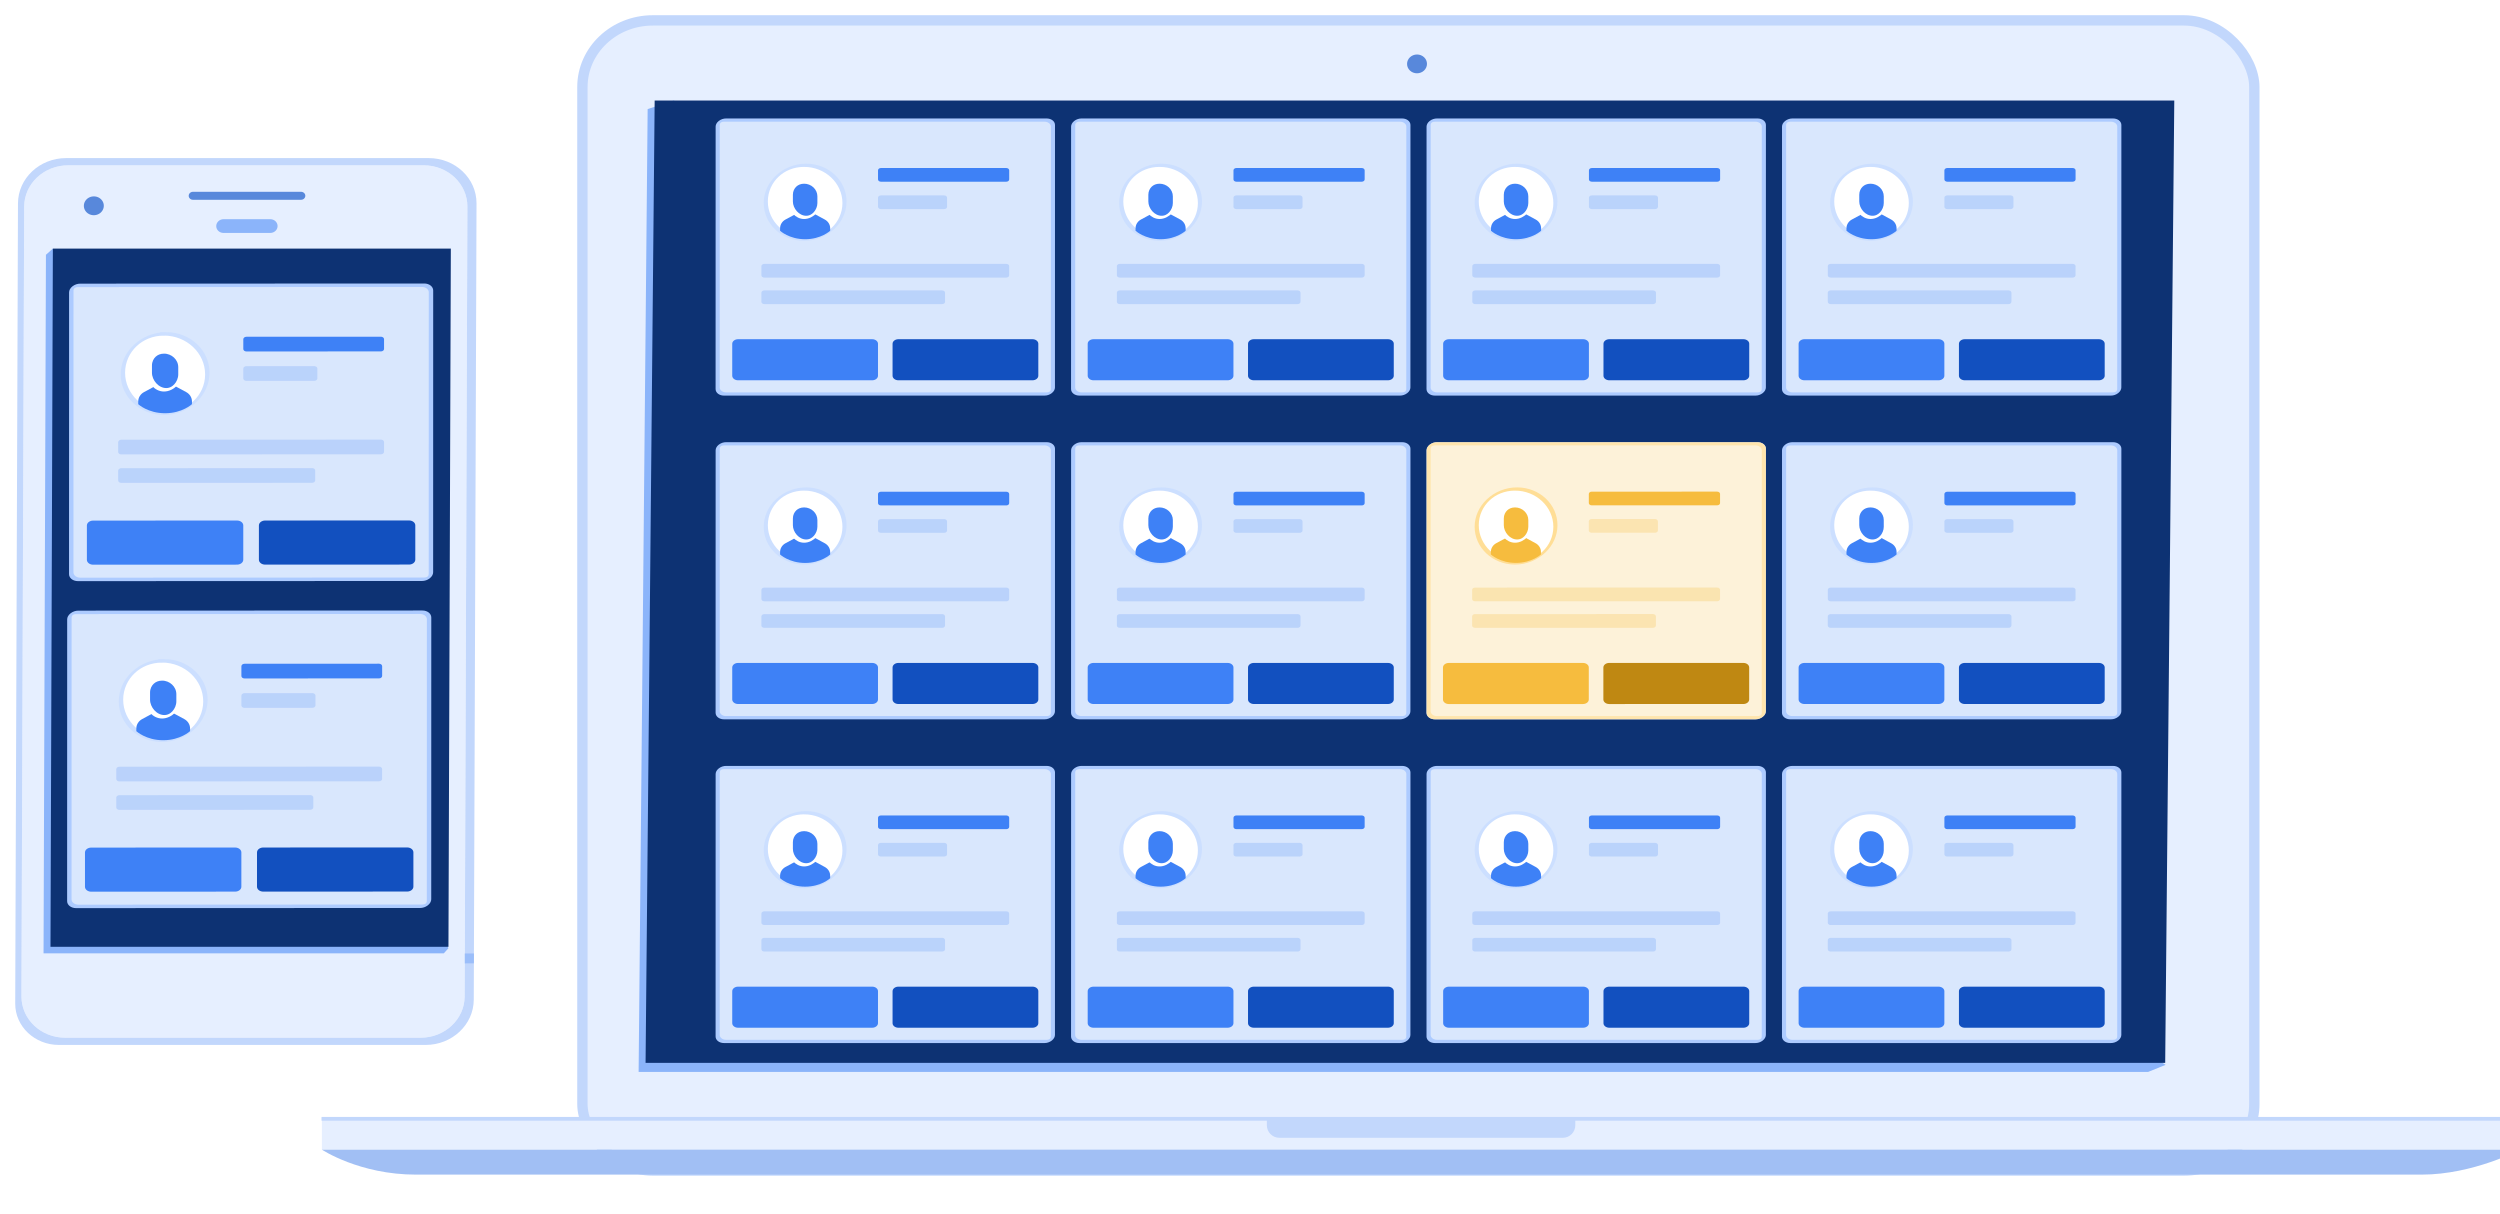 <svg xmlns="http://www.w3.org/2000/svg" xmlns:xlink="http://www.w3.org/1999/xlink" width="1413.14" height="686.336"><defs><linearGradient id="a" gradientTransform="scale(2632.862 -2632.862) rotate(56.23 3.376 3.902)" gradientUnits="userSpaceOnUse" x2="1"><stop offset="0" stop-color="#2e2d2d"/><stop offset=".009" stop-color="#2e2d2d"/><stop offset=".138" stop-color="#cdccc9"/><stop offset=".255" stop-color="#e8e8e7"/><stop offset=".457" stop-color="#7a7b7d"/><stop offset=".552" stop-color="#23272e"/><stop offset=".681" stop-color="#7a7b7d"/><stop offset=".801" stop-color="#21242a"/><stop offset=".874" stop-color="#5e5f62"/><stop offset="1" stop-color="#b1b1b0"/></linearGradient><clipPath id="f"><path d="M7028.62 671.543H798.988c-175.074 0-291.793 77.574-291.793 77.574H7334.99s-145.88-77.574-306.37-77.574"/></clipPath><clipPath id="g"><path d="M3442.09 847.039v-22.211c0-21.476 17.42-38.91 38.9-38.91h880.22c21.49 0 38.91 17.434 38.91 38.91v22.211z"/></clipPath><clipPath id="e"><path d="M507.195 749.117h6827.8v97.922h-6827.8z"/></clipPath><filter id="b" color-interpolation-filters="sRGB"><feFlood flood-opacity=".498" flood-color="#000" result="flood"/><feComposite in="flood" in2="SourceGraphic" operator="in" result="composite1"/><feGaussianBlur in="composite1" stdDeviation="8.7" result="blur"/><feOffset dx="8.6" dy="8.6" result="offset"/><feComposite in="SourceGraphic" in2="offset" result="composite2"/></filter><filter id="h" color-interpolation-filters="sRGB"><feFlood flood-opacity=".498" flood-color="#000" result="flood"/><feComposite in="flood" in2="SourceGraphic" operator="in" result="composite1"/><feGaussianBlur in="composite1" stdDeviation="8.7" result="blur"/><feOffset dx="8.6" dy="8.6" result="offset"/><feComposite in="SourceGraphic" in2="offset" result="composite2"/></filter></defs><g transform="translate(910.735 -738.129)" filter="url(#b)"><g transform="translate(18.78)"><rect width="945.067" height="650.137" x="-608.908" y="741.054" ry="37.674" rx="39.805" display="block" fill="#e6efff" stroke="#c2d7fc" stroke-width="5.851"/><path d="M-572.027 791.186l14.78-4.832 843.258 545.094-9.88 3.985-853.26.001 5.102-544.248z" fill="#8bb4fa" display="block" stroke-width=".439"/><path d="M-568.064 786.354h858.978l-5.139 543.962h-858.977l5.138-543.962z" fill="#0d3273" display="block" stroke-width=".436"/><path d="M-137.121 760.33c3.116 0 5.628 2.384 5.618 5.316-.01 2.935-2.537 5.318-5.654 5.318-3.111 0-5.621-2.382-5.61-5.316.01-2.934 2.535-5.318 5.646-5.317" fill="#5888db" display="block"/></g><g id="c"><g display="block"><path d="M-50.557-23.848l-155.583-89.803c-1.953-1.127-3.535-3.868-3.535-6.123l.021-187.806c0-2.255 1.583-3.169 3.536-2.042l155.583 89.803c1.953 1.127 3.536 3.869 3.536 6.124L-47.02-25.89c0 2.255-1.584 3.169-3.537 2.042z" fill="#d9e7fd" transform="matrix(1.165 -.456 0 .79 -269.405 948.018)"/><path stroke-miterlimit="10" d="M-50.557-23.848l-155.583-89.803c-1.953-1.127-3.535-3.868-3.535-6.123l.021-187.806c0-2.255 1.583-3.169 3.536-2.042l155.583 89.803c1.953 1.127 3.536 3.869 3.536 6.124L-47.02-25.89c0 2.255-1.584 3.169-3.537 2.042z" fill-opacity="0" stroke="#adcbff" stroke-width="2" transform="matrix(1.165 -.456 0 .79 -269.405 948.018)"/></g><path d="M-167.225-254.836c10.545 6.087 19.093 22.866 19.091 37.477-.002 14.611-8.552 21.522-19.097 15.435-10.545-6.087-19.094-22.866-19.092-37.477.002-14.611 8.553-21.522 19.098-15.435z" fill="#fff" transform="matrix(1.165 -.456 0 .79 -269.405 948.018)"/><path stroke-miterlimit="10" d="M-167.225-254.836c10.545 6.087 19.093 22.866 19.091 37.477-.002 14.611-8.552 21.522-19.097 15.435-10.545-6.087-19.094-22.866-19.092-37.477.002-14.611 8.553-21.522 19.098-15.435z" fill-opacity="0" stroke="#ccdfff" stroke-width="2" transform="matrix(1.165 -.456 0 .79 -269.405 948.018)"/><path d="M-179.382-214.985l.001-1.79c0-2.589 1.002-4.402 2.625-4.751l5.183-1.127 8.688 5.016 5.182 7.11c1.622 2.221 2.623 5.19 2.623 7.779v1.79s-4.38 3.519-12.151-.966-12.151-13.061-12.151-13.061z" fill="#3e81f6" transform="matrix(1.165 -.456 0 .79 -269.405 948.018)"/><path d="M-167.23-217.557c-3.834-2.213-6.943-9.518-6.942-14.831l.001-4.81c.001-5.313 3.11-7.825 6.944-5.612s6.943 8.315 6.942 13.628v4.81c-.001 5.313-3.111 9.028-6.945 6.815z" fill="#3e81f6" transform="matrix(1.165 -.456 0 .79 -269.405 948.018)"/><path stroke-miterlimit="10" d="M-167.23-217.557c-3.834-2.213-6.943-9.518-6.942-14.831l.001-4.81c.001-5.313 3.11-7.825 6.944-5.612s6.943 8.315 6.942 13.628v4.81c-.001 5.313-3.111 9.028-6.945 6.815z" fill-opacity="0" stroke="#fff" stroke-width="2" transform="matrix(1.165 -.456 0 .79 -269.405 948.018)"/><path d="M-69.634-186.747l-60.819-35.105c-.781-.451-1.414-1.547-1.414-2.449l.001-6.532c0-.902.633-1.268 1.414-.817l60.819 35.105c.781.451 1.414 1.547 1.414 2.449v6.532c0 .902-.634 1.268-1.415.817z" fill="#3e81f6" transform="matrix(1.165 -.456 0 .79 -269.405 948.018)"/><path d="M-69.642-118.157l-117.394-67.76c-.781-.451-1.414-1.548-1.414-2.45l.001-6.532c0-.902.633-1.268 1.414-.817l117.395 67.76c.781.451 1.414 1.548 1.414 2.45l-.001 6.532c0 .902-.634 1.268-1.415.817z" fill="#3e81f6" transform="matrix(1.165 -.456 0 .79 -269.405 948.018)" opacity=".2"/><g opacity=".2"><path d="M-100.76-117.141l-86.278-49.799c-.781-.451-1.414-1.548-1.414-2.45v-6.532c0-.902.634-1.268 1.415-.817l86.278 49.8c.781.451 1.414 1.547 1.414 2.449l-.001 6.533c0 .902-.633 1.267-1.414.816z" fill="#3e81f6" transform="matrix(1.165 -.456 0 .79 -269.405 948.018)"/></g><g opacity=".2"><path d="M-99.785-184.552l-30.67-17.702c-.781-.451-1.414-1.548-1.414-2.45l.001-6.532c0-.902.633-1.268 1.414-.817l30.67 17.703c.781.451 1.414 1.547 1.414 2.449v6.533c0 .902-.634 1.267-1.415.816z" fill="#3e81f6" transform="matrix(1.165 -.456 0 .79 -269.405 948.018)"/></g><g><path d="M-56.917-66.716l-65.062-37.554c-1.562-.902-2.829-.171-2.829 1.633l-.003 22.864c0 1.804 1.267 3.997 2.829 4.899L-56.92-37.32c1.562.902 2.829.17 2.829-1.634l.002-22.863c0-1.804-1.266-3.997-2.828-4.899z" fill="#1250bf" transform="matrix(1.165 -.456 0 .79 -269.405 948.018)"/></g><g><path d="M-134.708-111.617l-65.062-37.554c-1.562-.902-2.83-.171-2.83 1.633l-.002 22.864c0 1.804 1.266 3.996 2.828 4.898l65.062 37.554c1.562.902 2.829.171 2.829-1.633l.003-22.863c0-1.804-1.266-3.997-2.828-4.899z" fill="#3e81f6" transform="matrix(1.165 -.456 0 .79 -269.405 948.018)"/></g><g><g display="block"><path d="M-50.557-23.848l-155.583-89.803c-1.953-1.127-3.535-3.868-3.535-6.123l.021-187.806c0-2.255 1.583-3.169 3.536-2.042l155.583 89.803c1.953 1.127 3.536 3.869 3.536 6.124L-47.02-25.89c0 2.255-1.584 3.169-3.537 2.042z" fill="#d9e7fd" transform="matrix(1.165 -.456 0 .79 -68.48 948.018)"/><path stroke-miterlimit="10" d="M-50.557-23.848l-155.583-89.803c-1.953-1.127-3.535-3.868-3.535-6.123l.021-187.806c0-2.255 1.583-3.169 3.536-2.042l155.583 89.803c1.953 1.127 3.536 3.869 3.536 6.124L-47.02-25.89c0 2.255-1.584 3.169-3.537 2.042z" fill-opacity="0" stroke="#adcbff" stroke-width="2" transform="matrix(1.165 -.456 0 .79 -68.48 948.018)"/></g><path d="M-167.225-254.836c10.545 6.087 19.093 22.866 19.091 37.477-.002 14.611-8.552 21.522-19.097 15.435-10.545-6.087-19.094-22.866-19.092-37.477.002-14.611 8.553-21.522 19.098-15.435z" fill="#fff" transform="matrix(1.165 -.456 0 .79 -68.48 948.018)"/><path stroke-miterlimit="10" d="M-167.225-254.836c10.545 6.087 19.093 22.866 19.091 37.477-.002 14.611-8.552 21.522-19.097 15.435-10.545-6.087-19.094-22.866-19.092-37.477.002-14.611 8.553-21.522 19.098-15.435z" fill-opacity="0" stroke="#ccdfff" stroke-width="2" transform="matrix(1.165 -.456 0 .79 -68.48 948.018)"/><path d="M-179.382-214.985l.001-1.79c0-2.589 1.002-4.402 2.625-4.751l5.183-1.127 8.688 5.016 5.182 7.11c1.622 2.221 2.623 5.19 2.623 7.779v1.79s-4.38 3.519-12.151-.966-12.151-13.061-12.151-13.061z" fill="#3e81f6" transform="matrix(1.165 -.456 0 .79 -68.48 948.018)"/><path d="M-167.23-217.557c-3.834-2.213-6.943-9.518-6.942-14.831l.001-4.81c.001-5.313 3.11-7.825 6.944-5.612s6.943 8.315 6.942 13.628v4.81c-.001 5.313-3.111 9.028-6.945 6.815z" fill="#3e81f6" transform="matrix(1.165 -.456 0 .79 -68.48 948.018)"/><path stroke-miterlimit="10" d="M-167.23-217.557c-3.834-2.213-6.943-9.518-6.942-14.831l.001-4.81c.001-5.313 3.11-7.825 6.944-5.612s6.943 8.315 6.942 13.628v4.81c-.001 5.313-3.111 9.028-6.945 6.815z" fill-opacity="0" stroke="#fff" stroke-width="2" transform="matrix(1.165 -.456 0 .79 -68.48 948.018)"/><path d="M-69.634-186.747l-60.819-35.105c-.781-.451-1.414-1.547-1.414-2.449l.001-6.532c0-.902.633-1.268 1.414-.817l60.819 35.105c.781.451 1.414 1.547 1.414 2.449v6.532c0 .902-.634 1.268-1.415.817z" fill="#3e81f6" transform="matrix(1.165 -.456 0 .79 -68.48 948.018)"/><path d="M-69.642-118.157l-117.394-67.76c-.781-.451-1.414-1.548-1.414-2.45l.001-6.532c0-.902.633-1.268 1.414-.817l117.395 67.76c.781.451 1.414 1.548 1.414 2.45l-.001 6.532c0 .902-.634 1.268-1.415.817z" fill="#3e81f6" transform="matrix(1.165 -.456 0 .79 -68.48 948.018)" opacity=".2"/><g opacity=".2"><path d="M-100.76-117.141l-86.278-49.799c-.781-.451-1.414-1.548-1.414-2.45v-6.532c0-.902.634-1.268 1.415-.817l86.278 49.8c.781.451 1.414 1.547 1.414 2.449l-.001 6.533c0 .902-.633 1.267-1.414.816z" fill="#3e81f6" transform="matrix(1.165 -.456 0 .79 -68.48 948.018)"/></g><g opacity=".2"><path d="M-99.785-184.552l-30.67-17.702c-.781-.451-1.414-1.548-1.414-2.45l.001-6.532c0-.902.633-1.268 1.414-.817l30.67 17.703c.781.451 1.414 1.547 1.414 2.449v6.533c0 .902-.634 1.267-1.415.816z" fill="#3e81f6" transform="matrix(1.165 -.456 0 .79 -68.48 948.018)"/></g><g><path d="M-56.917-66.716l-65.062-37.554c-1.562-.902-2.829-.171-2.829 1.633l-.003 22.864c0 1.804 1.267 3.997 2.829 4.899L-56.92-37.32c1.562.902 2.829.17 2.829-1.634l.002-22.863c0-1.804-1.266-3.997-2.828-4.899z" fill="#1250bf" transform="matrix(1.165 -.456 0 .79 -68.48 948.018)"/></g><g><path d="M-134.708-111.617l-65.062-37.554c-1.562-.902-2.83-.171-2.83 1.633l-.002 22.864c0 1.804 1.266 3.996 2.828 4.898l65.062 37.554c1.562.902 2.829.171 2.829-1.633l.003-22.863c0-1.804-1.266-3.997-2.828-4.899z" fill="#3e81f6" transform="matrix(1.165 -.456 0 .79 -68.48 948.018)"/></g></g><g><g display="block"><path d="M-50.557-23.848l-155.583-89.803c-1.953-1.127-3.535-3.868-3.535-6.123l.021-187.806c0-2.255 1.583-3.169 3.536-2.042l155.583 89.803c1.953 1.127 3.536 3.869 3.536 6.124L-47.02-25.89c0 2.255-1.584 3.169-3.537 2.042z" fill="#d9e7fd" transform="matrix(1.165 -.456 0 .79 132.446 948.018)"/><path stroke-miterlimit="10" d="M-50.557-23.848l-155.583-89.803c-1.953-1.127-3.535-3.868-3.535-6.123l.021-187.806c0-2.255 1.583-3.169 3.536-2.042l155.583 89.803c1.953 1.127 3.536 3.869 3.536 6.124L-47.02-25.89c0 2.255-1.584 3.169-3.537 2.042z" fill-opacity="0" stroke="#adcbff" stroke-width="2" transform="matrix(1.165 -.456 0 .79 132.446 948.018)"/></g><path d="M-167.225-254.836c10.545 6.087 19.093 22.866 19.091 37.477-.002 14.611-8.552 21.522-19.097 15.435-10.545-6.087-19.094-22.866-19.092-37.477.002-14.611 8.553-21.522 19.098-15.435z" fill="#fff" transform="matrix(1.165 -.456 0 .79 132.446 948.018)"/><path stroke-miterlimit="10" d="M-167.225-254.836c10.545 6.087 19.093 22.866 19.091 37.477-.002 14.611-8.552 21.522-19.097 15.435-10.545-6.087-19.094-22.866-19.092-37.477.002-14.611 8.553-21.522 19.098-15.435z" fill-opacity="0" stroke="#ccdfff" stroke-width="2" transform="matrix(1.165 -.456 0 .79 132.446 948.018)"/><path d="M-179.382-214.985l.001-1.79c0-2.589 1.002-4.402 2.625-4.751l5.183-1.127 8.688 5.016 5.182 7.11c1.622 2.221 2.623 5.19 2.623 7.779v1.79s-4.38 3.519-12.151-.966-12.151-13.061-12.151-13.061z" fill="#3e81f6" transform="matrix(1.165 -.456 0 .79 132.446 948.018)"/><path d="M-167.23-217.557c-3.834-2.213-6.943-9.518-6.942-14.831l.001-4.81c.001-5.313 3.11-7.825 6.944-5.612s6.943 8.315 6.942 13.628v4.81c-.001 5.313-3.111 9.028-6.945 6.815z" fill="#3e81f6" transform="matrix(1.165 -.456 0 .79 132.446 948.018)"/><path stroke-miterlimit="10" d="M-167.23-217.557c-3.834-2.213-6.943-9.518-6.942-14.831l.001-4.81c.001-5.313 3.11-7.825 6.944-5.612s6.943 8.315 6.942 13.628v4.81c-.001 5.313-3.111 9.028-6.945 6.815z" fill-opacity="0" stroke="#fff" stroke-width="2" transform="matrix(1.165 -.456 0 .79 132.446 948.018)"/><path d="M-69.634-186.747l-60.819-35.105c-.781-.451-1.414-1.547-1.414-2.449l.001-6.532c0-.902.633-1.268 1.414-.817l60.819 35.105c.781.451 1.414 1.547 1.414 2.449v6.532c0 .902-.634 1.268-1.415.817z" fill="#3e81f6" transform="matrix(1.165 -.456 0 .79 132.446 948.018)"/><path d="M-69.642-118.157l-117.394-67.76c-.781-.451-1.414-1.548-1.414-2.45l.001-6.532c0-.902.633-1.268 1.414-.817l117.395 67.76c.781.451 1.414 1.548 1.414 2.45l-.001 6.532c0 .902-.634 1.268-1.415.817z" fill="#3e81f6" transform="matrix(1.165 -.456 0 .79 132.446 948.018)" opacity=".2"/><g opacity=".2"><path d="M-100.76-117.141l-86.278-49.799c-.781-.451-1.414-1.548-1.414-2.45v-6.532c0-.902.634-1.268 1.415-.817l86.278 49.8c.781.451 1.414 1.547 1.414 2.449l-.001 6.533c0 .902-.633 1.267-1.414.816z" fill="#3e81f6" transform="matrix(1.165 -.456 0 .79 132.446 948.018)"/></g><g opacity=".2"><path d="M-99.785-184.552l-30.67-17.702c-.781-.451-1.414-1.548-1.414-2.45l.001-6.532c0-.902.633-1.268 1.414-.817l30.67 17.703c.781.451 1.414 1.547 1.414 2.449v6.533c0 .902-.634 1.267-1.415.816z" fill="#3e81f6" transform="matrix(1.165 -.456 0 .79 132.446 948.018)"/></g><g><path d="M-56.917-66.716l-65.062-37.554c-1.562-.902-2.829-.171-2.829 1.633l-.003 22.864c0 1.804 1.267 3.997 2.829 4.899L-56.92-37.32c1.562.902 2.829.17 2.829-1.634l.002-22.863c0-1.804-1.266-3.997-2.828-4.899z" fill="#1250bf" transform="matrix(1.165 -.456 0 .79 132.446 948.018)"/></g><g><path d="M-134.708-111.617l-65.062-37.554c-1.562-.902-2.83-.171-2.83 1.633l-.002 22.864c0 1.804 1.266 3.996 2.828 4.898l65.062 37.554c1.562.902 2.829.171 2.829-1.633l.003-22.863c0-1.804-1.266-3.997-2.828-4.899z" fill="#3e81f6" transform="matrix(1.165 -.456 0 .79 132.446 948.018)"/></g></g><g><g display="block"><path d="M-50.557-23.848l-155.583-89.803c-1.953-1.127-3.535-3.868-3.535-6.123l.021-187.806c0-2.255 1.583-3.169 3.536-2.042l155.583 89.803c1.953 1.127 3.536 3.869 3.536 6.124L-47.02-25.89c0 2.255-1.584 3.169-3.537 2.042z" fill="#d9e7fd" transform="matrix(1.165 -.456 0 .79 333.371 948.018)"/><path stroke-miterlimit="10" d="M-50.557-23.848l-155.583-89.803c-1.953-1.127-3.535-3.868-3.535-6.123l.021-187.806c0-2.255 1.583-3.169 3.536-2.042l155.583 89.803c1.953 1.127 3.536 3.869 3.536 6.124L-47.02-25.89c0 2.255-1.584 3.169-3.537 2.042z" fill-opacity="0" stroke="#adcbff" stroke-width="2" transform="matrix(1.165 -.456 0 .79 333.371 948.018)"/></g><path d="M-167.225-254.836c10.545 6.087 19.093 22.866 19.091 37.477-.002 14.611-8.552 21.522-19.097 15.435-10.545-6.087-19.094-22.866-19.092-37.477.002-14.611 8.553-21.522 19.098-15.435z" fill="#fff" transform="matrix(1.165 -.456 0 .79 333.371 948.018)"/><path stroke-miterlimit="10" d="M-167.225-254.836c10.545 6.087 19.093 22.866 19.091 37.477-.002 14.611-8.552 21.522-19.097 15.435-10.545-6.087-19.094-22.866-19.092-37.477.002-14.611 8.553-21.522 19.098-15.435z" fill-opacity="0" stroke="#ccdfff" stroke-width="2" transform="matrix(1.165 -.456 0 .79 333.371 948.018)"/><path d="M-179.382-214.985l.001-1.79c0-2.589 1.002-4.402 2.625-4.751l5.183-1.127 8.688 5.016 5.182 7.11c1.622 2.221 2.623 5.19 2.623 7.779v1.79s-4.38 3.519-12.151-.966-12.151-13.061-12.151-13.061z" fill="#3e81f6" transform="matrix(1.165 -.456 0 .79 333.371 948.018)"/><path d="M-167.23-217.557c-3.834-2.213-6.943-9.518-6.942-14.831l.001-4.81c.001-5.313 3.11-7.825 6.944-5.612s6.943 8.315 6.942 13.628v4.81c-.001 5.313-3.111 9.028-6.945 6.815z" fill="#3e81f6" transform="matrix(1.165 -.456 0 .79 333.371 948.018)"/><path stroke-miterlimit="10" d="M-167.23-217.557c-3.834-2.213-6.943-9.518-6.942-14.831l.001-4.81c.001-5.313 3.11-7.825 6.944-5.612s6.943 8.315 6.942 13.628v4.81c-.001 5.313-3.111 9.028-6.945 6.815z" fill-opacity="0" stroke="#fff" stroke-width="2" transform="matrix(1.165 -.456 0 .79 333.371 948.018)"/><path d="M-69.634-186.747l-60.819-35.105c-.781-.451-1.414-1.547-1.414-2.449l.001-6.532c0-.902.633-1.268 1.414-.817l60.819 35.105c.781.451 1.414 1.547 1.414 2.449v6.532c0 .902-.634 1.268-1.415.817z" fill="#3e81f6" transform="matrix(1.165 -.456 0 .79 333.371 948.018)"/><path d="M-69.642-118.157l-117.394-67.76c-.781-.451-1.414-1.548-1.414-2.45l.001-6.532c0-.902.633-1.268 1.414-.817l117.395 67.76c.781.451 1.414 1.548 1.414 2.45l-.001 6.532c0 .902-.634 1.268-1.415.817z" fill="#3e81f6" transform="matrix(1.165 -.456 0 .79 333.371 948.018)" opacity=".2"/><g opacity=".2"><path d="M-100.76-117.141l-86.278-49.799c-.781-.451-1.414-1.548-1.414-2.45v-6.532c0-.902.634-1.268 1.415-.817l86.278 49.8c.781.451 1.414 1.547 1.414 2.449l-.001 6.533c0 .902-.633 1.267-1.414.816z" fill="#3e81f6" transform="matrix(1.165 -.456 0 .79 333.371 948.018)"/></g><g opacity=".2"><path d="M-99.785-184.552l-30.67-17.702c-.781-.451-1.414-1.548-1.414-2.45l.001-6.532c0-.902.633-1.268 1.414-.817l30.67 17.703c.781.451 1.414 1.547 1.414 2.449v6.533c0 .902-.634 1.267-1.415.816z" fill="#3e81f6" transform="matrix(1.165 -.456 0 .79 333.371 948.018)"/></g><g><path d="M-56.917-66.716l-65.062-37.554c-1.562-.902-2.829-.171-2.829 1.633l-.003 22.864c0 1.804 1.267 3.997 2.829 4.899L-56.92-37.32c1.562.902 2.829.17 2.829-1.634l.002-22.863c0-1.804-1.266-3.997-2.828-4.899z" fill="#1250bf" transform="matrix(1.165 -.456 0 .79 333.371 948.018)"/></g><g><path d="M-134.708-111.617l-65.062-37.554c-1.562-.902-2.83-.171-2.83 1.633l-.002 22.864c0 1.804 1.266 3.996 2.828 4.898l65.062 37.554c1.562.902 2.829.171 2.829-1.633l.003-22.863c0-1.804-1.266-3.997-2.828-4.899z" fill="#3e81f6" transform="matrix(1.165 -.456 0 .79 333.371 948.018)"/></g></g></g><use transform="translate(0 182.986)" height="100%" width="100%" id="d" xlink:href="#c"/><use height="100%" width="100%" transform="translate(0 182.986)" xlink:href="#d"/><g transform="matrix(.182 0 0 -.182 -829.703 1515.71)" clip-path="url(#e)" fill="#e6efff" stroke-width="19.733"><path d="M507.195 749.117h6827.8v97.922h-6827.8z"/></g><g transform="matrix(.182 0 0 -.182 -829.702 1515.71)" clip-path="url(#f)" fill="#a1bff4"><path d="M7028.62 671.543H798.988c-175.074 0-291.793 77.574-291.793 77.574H7334.99s-145.88-77.574-306.37-77.574"/></g><g transform="matrix(.182 0 0 -.182 -829.703 1515.71)" clip-path="url(#g)" fill="#c2d7fc"><path d="M3442.09 847.039v-22.211c0-21.476 17.42-38.91 38.9-38.91h880.22c21.49 0 38.91 17.434 38.91 38.91v22.211h-958.03"/></g><path d="M-737.591 1361.946H502.405" fill="none" stroke="#c2d7fc" stroke-width="2.135"/><g><g display="block"><path d="M73.522 1135.225l-181.331.018c-2.277 0-4.12-1.444-4.12-3.226l.024-148.458c0-1.782 1.845-3.227 4.121-3.228l181.331-.018c2.277 0 4.122 1.445 4.122 3.227l-.025 148.457c0 1.783-1.846 3.228-4.122 3.228z" fill="#fdf2d9"/><path d="M-50.557-23.848l-155.583-89.803c-1.953-1.127-3.535-3.868-3.535-6.123l.021-187.806c0-2.255 1.583-3.169 3.536-2.042l155.583 89.803c1.953 1.127 3.536 3.869 3.536 6.124L-47.02-25.89c0 2.255-1.584 3.169-3.537 2.042z" stroke-miterlimit="10" stroke="#ffe5ad" stroke-width="2" fill="none" transform="matrix(1.165 -.456 0 .79 132.446 1131.004)"/></g><path d="M-62.454 1005.887c12.29-.001 22.253 9.36 22.25 20.91-.002 11.55-9.967 20.915-22.257 20.916-12.29 0-22.254-9.36-22.252-20.91.003-11.55 9.969-20.915 22.259-20.916z" fill="#fff"/><path d="M-167.225-254.836c10.545 6.087 19.093 22.866 19.091 37.477-.002 14.611-8.552 21.522-19.097 15.435-10.545-6.087-19.094-22.866-19.092-37.477.002-14.611 8.553-21.522 19.098-15.435z" stroke-miterlimit="10" stroke="#ffde96" stroke-width="2" fill="none" transform="matrix(1.165 -.456 0 .79 132.446 1131.004)"/><path d="M-76.623 1042.934l.001-1.415c0-2.046 1.168-3.937 3.06-4.953l6.04-3.256h10.126l6.04 3.255c1.89 1.015 3.057 2.905 3.057 4.952v1.414s-5.105 4.78-14.162 4.782c-9.057.001-14.162-4.779-14.162-4.779z" fill="#f6bc3e"/><path d="M-62.46 1035.356c-4.468 0-8.092-4.355-8.09-8.555v-3.803c.002-4.2 3.625-7.604 8.094-7.605 4.468 0 8.092 3.404 8.09 7.604v3.802c0 4.2-3.625 8.556-8.094 8.557z" fill="#f6bc3e"/><path d="M-167.23-217.557c-3.834-2.213-6.943-9.518-6.942-14.831l.001-4.81c.001-5.313 3.11-7.825 6.944-5.612s6.943 8.315 6.942 13.628v4.81c-.001 5.313-3.111 9.028-6.945 6.815z" stroke-miterlimit="10" stroke="#fff" stroke-width="2" fill="none" transform="matrix(1.165 -.456 0 .79 132.446 1131.004)"/><path d="M51.288 1015.17l-70.885.007c-.91 0-1.648-.577-1.648-1.29l.002-5.164c0-.713.737-1.29 1.648-1.29l70.884-.008c.91 0 1.648.578 1.648 1.29v5.164c0 .713-.74 1.291-1.65 1.291z" fill="#f6bc3e"/><path d="M51.278 1069.39l-136.822.014c-.91 0-1.648-.579-1.648-1.292l.001-5.163c0-.713.738-1.291 1.648-1.291l136.824-.015c.91 0 1.648.579 1.648 1.292l-.001 5.163c0 .713-.74 1.292-1.65 1.292z" opacity=".2" fill="#f4ab0d"/><g opacity=".2" fill="#f4ab0d"><path d="M15.01 1084.394l-100.556.01c-.91 0-1.648-.578-1.648-1.29v-5.164c0-.713.739-1.291 1.65-1.291l100.556-.01c.91 0 1.648.577 1.648 1.29l-.001 5.165c0 .713-.738 1.29-1.649 1.29z"/></g><g opacity=".2" fill="#f4ab0d"><path d="M16.147 1030.665l-35.746.004c-.91 0-1.648-.578-1.648-1.291l.001-5.164c0-.713.738-1.29 1.648-1.29l35.746-.004c.91 0 1.648.577 1.648 1.29v5.164c0 .713-.739 1.291-1.65 1.291z"/></g><g><path d="M66.11 1104.243l-75.83.008c-1.82 0-3.297 1.156-3.297 2.582l-.004 18.074c0 1.426 1.477 2.58 3.297 2.581l75.83-.008c1.82 0 3.297-1.156 3.297-2.582l.002-18.073c0-1.426-1.475-2.581-3.296-2.582z" fill="#bf8812"/></g><g><path d="M-24.556 1104.253l-75.83.007c-1.82 0-3.297 1.157-3.297 2.583l-.003 18.073c0 1.426 1.476 2.58 3.296 2.58l75.83-.007c1.82 0 3.297-1.156 3.297-2.581l.003-18.074c0-1.425-1.475-2.581-3.296-2.581z" fill="#f6bc3e"/></g></g></g><g transform="translate(212.755 -20.549)" filter="url(#h)"><g display="block"><path d="M18.153 105.396l-200.996-.001c-13.68 0-24.803 10.453-24.847 23.357l-1.541 446.407c-.046 12.898 11.005 23.358 24.685 23.358H16.45c13.678 0 24.802-10.46 24.846-23.358l1.542-446.407c.044-12.905-11.007-23.357-24.686-23.356z" fill="#e6efff"/><path d="M-168.3 122.963c3.117 0 5.628 2.383 5.619 5.316-.011 2.934-2.538 5.317-5.655 5.317-3.11 0-5.62-2.382-5.61-5.316.011-2.934 2.535-5.317 5.646-5.317M-114.632 122.168c.227-1.023 1.192-1.792 2.342-1.792h61.136c.575 0 1.092.196 1.502.512.416.32.721.763.831 1.28a2.125 2.125 0 0 1-.004.907c-.224 1.028-1.187 1.797-2.344 1.797h-61.136c-.622 0-1.187-.23-1.61-.6a2.664 2.664 0 0 1-.217-.222 2.149 2.149 0 0 1-.55-1.43 2.1 2.1 0 0 1 .05-.452" fill="#5888db"/><path d="M-64.448 139.742c-.008 2.146-1.86 3.88-4.136 3.88h-26.435c-2.276 0-4.116-1.734-4.109-3.88.008-2.147 1.86-3.89 4.136-3.89h26.435c2.275 0 4.116 1.743 4.11 3.89M-195.388 155.966l3.92-3.505L32.13 547.947l-2.62 2.891h-226.25l1.352-394.872z" fill="#8bb4fa"/><path d="M-191.469 152.46H33.483l-1.346 394.666h-224.951l1.345-394.665z" fill="#0d3273"/><path d="M20.944 101.304l-204.912.002c-14.987 0-27.176 11.461-27.225 25.599l-1.562 452.344c-.045 12.898 11.006 23.358 24.678 23.358h207.29c14.993 0 27.185-11.461 27.234-25.6l1.555-450.102c.05-14.138-12.064-25.6-27.058-25.6zM41.297 575.16c-.044 12.9-11.167 23.358-24.846 23.358h-200.997c-13.68 0-24.73-10.46-24.685-23.359l1.54-446.406c.045-12.905 11.167-23.357 24.848-23.357H18.154c13.678 0 24.73 10.452 24.685 23.357l-.113 32.618-1.429 413.79z" fill="#c2d7fc"/><path d="M46.538 550.913l-5.158-.03v5.62l5.139-.036.019-5.554z" fill="#9bbefa"/></g><g id="i"><g display="block"><path d="M-50.557-23.848l-155.583-89.803c-1.953-1.127-3.535-3.868-3.535-6.123l.021-187.806c0-2.255 1.583-3.169 3.536-2.042l155.583 89.803c1.953 1.127 3.536 3.869 3.536 6.124L-47.02-25.89c0 2.255-1.584 3.169-3.537 2.042z" fill="#d9e7fd" transform="matrix(1.25 -.49 0 .848 81.006 334.827)"/><path d="M-50.557-23.848l-155.583-89.803c-1.953-1.127-3.535-3.868-3.535-6.123l.021-187.806c0-2.255 1.583-3.169 3.536-2.042l155.583 89.803c1.953 1.127 3.536 3.869 3.536 6.124L-47.02-25.89c0 2.255-1.584 3.169-3.537 2.042z" stroke-miterlimit="10" fill-opacity="0" stroke="#adcbff" stroke-width="2" transform="matrix(1.25 -.49 0 .848 81.006 334.827)"/></g><path d="M-167.225-254.836c10.545 6.087 19.093 22.866 19.091 37.477-.002 14.611-8.552 21.522-19.097 15.435-10.545-6.087-19.094-22.866-19.092-37.477.002-14.611 8.553-21.522 19.098-15.435z" fill="#fff" transform="matrix(1.25 -.49 0 .848 81.006 334.827)"/><path d="M-167.225-254.836c10.545 6.087 19.093 22.866 19.091 37.477-.002 14.611-8.552 21.522-19.097 15.435-10.545-6.087-19.094-22.866-19.092-37.477.002-14.611 8.553-21.522 19.098-15.435z" stroke-miterlimit="10" fill-opacity="0" stroke="#ccdfff" stroke-width="2" transform="matrix(1.25 -.49 0 .848 81.006 334.827)"/><path d="M-179.382-214.985l.001-1.79c0-2.589 1.002-4.402 2.625-4.751l5.183-1.127 8.688 5.016 5.182 7.11c1.622 2.221 2.623 5.19 2.623 7.779v1.79s-4.38 3.519-12.151-.966-12.151-13.061-12.151-13.061z" fill="#3e81f6" transform="matrix(1.25 -.49 0 .848 81.006 334.827)"/><path d="M-167.23-217.557c-3.834-2.213-6.943-9.518-6.942-14.831l.001-4.81c.001-5.313 3.11-7.825 6.944-5.612s6.943 8.315 6.942 13.628v4.81c-.001 5.313-3.111 9.028-6.945 6.815z" fill="#3e81f6" transform="matrix(1.25 -.49 0 .848 81.006 334.827)"/><path d="M-167.23-217.557c-3.834-2.213-6.943-9.518-6.942-14.831l.001-4.81c.001-5.313 3.11-7.825 6.944-5.612s6.943 8.315 6.942 13.628v4.81c-.001 5.313-3.111 9.028-6.945 6.815z" stroke-miterlimit="10" fill-opacity="0" stroke="#fff" stroke-width="2" transform="matrix(1.25 -.49 0 .848 81.006 334.827)"/><path d="M-69.634-186.747l-60.819-35.105c-.781-.451-1.414-1.547-1.414-2.449l.001-6.532c0-.902.633-1.268 1.414-.817l60.819 35.105c.781.451 1.414 1.547 1.414 2.449v6.532c0 .902-.634 1.268-1.415.817z" fill="#3e81f6" transform="matrix(1.25 -.49 0 .848 81.006 334.827)"/><path d="M-69.642-118.157l-117.394-67.76c-.781-.451-1.414-1.548-1.414-2.45l.001-6.532c0-.902.633-1.268 1.414-.817l117.395 67.76c.781.451 1.414 1.548 1.414 2.45l-.001 6.532c0 .902-.634 1.268-1.415.817z" fill="#3e81f6" transform="matrix(1.25 -.49 0 .848 81.006 334.827)" opacity=".2"/><g opacity=".2"><path d="M-100.76-117.141l-86.278-49.799c-.781-.451-1.414-1.548-1.414-2.45v-6.532c0-.902.634-1.268 1.415-.817l86.278 49.8c.781.451 1.414 1.547 1.414 2.449l-.001 6.533c0 .902-.633 1.267-1.414.816z" fill="#3e81f6" transform="matrix(1.25 -.49 0 .848 81.006 334.827)"/></g><g opacity=".2"><path d="M-99.785-184.552l-30.67-17.702c-.781-.451-1.414-1.548-1.414-2.45l.001-6.532c0-.902.633-1.268 1.414-.817l30.67 17.703c.781.451 1.414 1.547 1.414 2.449v6.533c0 .902-.634 1.267-1.415.816z" fill="#3e81f6" transform="matrix(1.25 -.49 0 .848 81.006 334.827)"/></g><g><path d="M-56.917-66.716l-65.062-37.554c-1.562-.902-2.829-.171-2.829 1.633l-.003 22.864c0 1.804 1.267 3.997 2.829 4.899L-56.92-37.32c1.562.902 2.829.17 2.829-1.634l.002-22.863c0-1.804-1.266-3.997-2.828-4.899z" fill="#1250bf" transform="matrix(1.25 -.49 0 .848 81.006 334.827)"/></g><g><path d="M-134.708-111.617l-65.062-37.554c-1.562-.902-2.83-.171-2.83 1.633l-.002 22.864c0 1.804 1.266 3.996 2.828 4.898l65.062 37.554c1.562.902 2.829.171 2.829-1.633l.003-22.863c0-1.804-1.266-3.997-2.828-4.899z" fill="#3e81f6" transform="matrix(1.25 -.49 0 .848 81.006 334.827)"/></g></g><use xlink:href="#i" transform="translate(-1.076 184.833)" width="100%" height="100%"/></g></svg>